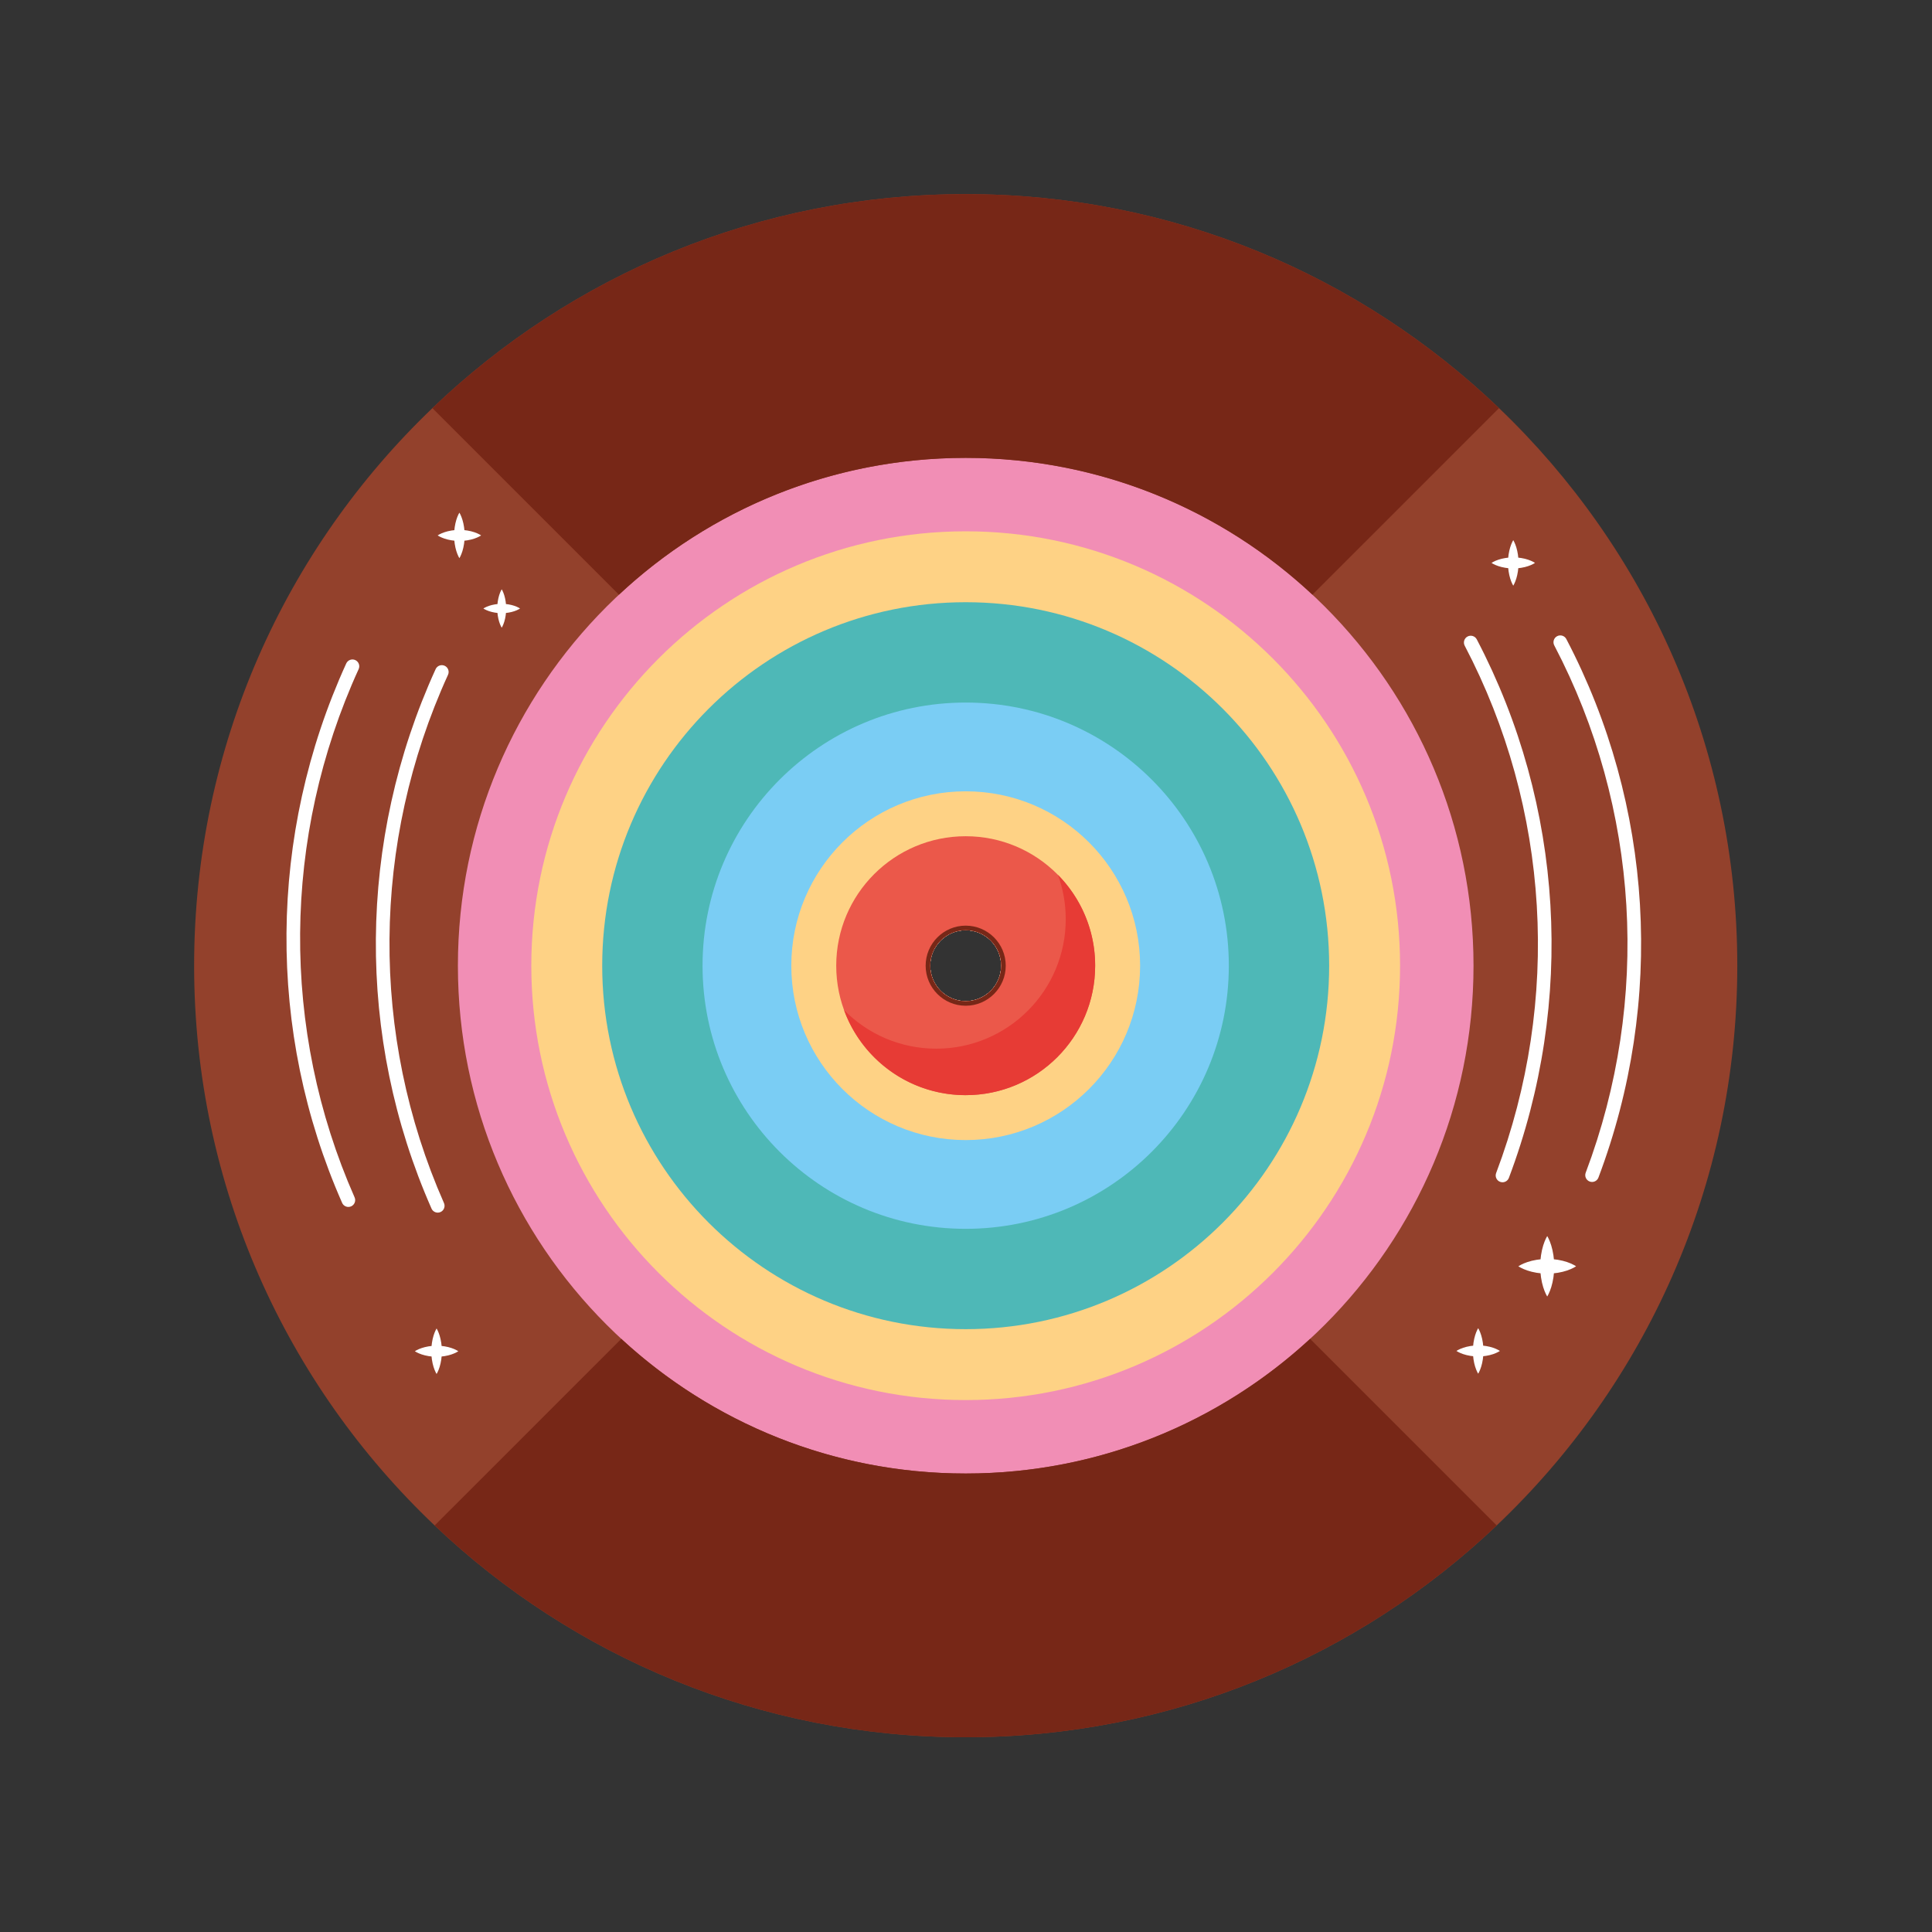 <?xml version="1.0" encoding="utf-8"?>
<!-- Generator: Adobe Illustrator 27.5.0, SVG Export Plug-In . SVG Version: 6.00 Build 0)  -->
<svg version="1.1" id="Capa_2" xmlns="http://www.w3.org/2000/svg" xmlns:xlink="http://www.w3.org/1999/xlink" x="0px" y="0px"
	 viewBox="0 0 2122 2122" style="enable-background:new 0 0 2122 2122;" xml:space="preserve">
<rect x="0" y="0" width="2122" height="2122" fill="#333333" stroke="none"/>
<path style="fill:#93412C;" d="M1646.467,448.254c-152.165-145.58-358.563-235.033-585.812-235.033
	c-227.25,0-433.597,89.453-585.713,235.033c-161.296,154.261-261.725,371.583-261.725,612.404
	c0,242.068,101.477,460.388,264.169,614.848c151.915,144.183,357.265,232.589,583.268,232.589
	c226.002,0,431.352-88.406,583.267-232.639c162.742-154.411,264.219-372.73,264.219-614.798
	C1908.141,819.887,1807.711,602.565,1646.467,448.254z M1060.655,1021.693c21.502,0,38.964,17.462,38.964,38.964
	c0,21.503-17.462,38.964-38.964,38.964c-21.503,0-38.964-17.462-38.964-38.964
	C1021.691,1039.155,1039.152,1021.693,1060.655,1021.693z"/>
<path style="fill:#F18EB5;" d="M1060.655,502.884c-308.024,0-557.724,249.751-557.724,557.774s249.7,557.774,557.724,557.774
	c308.073,0,557.773-249.751,557.773-557.774S1368.728,502.884,1060.655,502.884z M1060.655,1021.693
	c21.502,0,38.964,17.462,38.964,38.964c0,21.503-17.462,38.964-38.964,38.964c-21.503,0-38.964-17.462-38.964-38.964
	C1021.691,1039.155,1039.152,1021.693,1060.655,1021.693z"/>
<path style="fill:#FED285;" d="M1060.655,583.556c-263.471,0-477.102,213.63-477.102,477.101
	c0,263.521,213.631,477.101,477.102,477.101c263.52,0,477.1-213.58,477.1-477.101
	C1537.755,797.187,1324.175,583.556,1060.655,583.556z M1060.655,1021.693c21.502,0,38.964,17.462,38.964,38.964
	c0,21.503-17.462,38.964-38.964,38.964c-21.503,0-38.964-17.462-38.964-38.964
	C1021.691,1039.155,1039.152,1021.693,1060.655,1021.693z"/>
<path style="fill:#4EB8B7;" d="M1060.655,661.435c-220.466,0-399.222,178.757-399.222,399.222
	c0,220.515,178.757,399.222,399.222,399.222c220.515,0,399.221-178.707,399.221-399.222
	C1459.876,840.192,1281.17,661.435,1060.655,661.435z M1060.655,1021.693c21.502,0,38.964,17.462,38.964,38.964
	c0,21.503-17.462,38.964-38.964,38.964c-21.503,0-38.964-17.462-38.964-38.964
	C1021.691,1039.155,1039.152,1021.693,1060.655,1021.693z"/>
<path style="fill:#7ACDF4;" d="M1060.655,771.643c-159.6,0-289.015,129.416-289.015,289.015
	c0,159.649,129.415,289.015,289.015,289.015c159.649,0,289.015-129.366,289.015-289.015
	C1349.67,901.058,1220.304,771.643,1060.655,771.643z M1060.655,1099.622c-21.503,0-38.964-17.462-38.964-38.964
	c0-21.503,17.462-38.964,38.964-38.964c21.502,0,38.964,17.462,38.964,38.964C1099.619,1082.16,1082.157,1099.622,1060.655,1099.622
	z"/>
<path style="fill:#FED285;" d="M1060.655,869.129c-105.769,0-191.529,85.761-191.529,191.529
	c0,105.817,85.761,191.529,191.529,191.529c105.817,0,191.578-85.711,191.578-191.529
	C1252.233,954.89,1166.472,869.129,1060.655,869.129z M1060.655,1099.622c-21.503,0-38.964-17.462-38.964-38.964
	c0-21.503,17.462-38.964,38.964-38.964c21.502,0,38.964,17.462,38.964,38.964C1099.619,1082.16,1082.157,1099.622,1060.655,1099.622
	z"/>
<path style="fill:#EB584A;" d="M1060.655,918.47c-78.528,0-142.187,63.66-142.187,142.187s63.659,142.187,142.187,142.187
	c78.526,0,142.187-63.66,142.187-142.187S1139.181,918.47,1060.655,918.47z M1060.655,1099.622
	c-21.503,0-38.964-17.462-38.964-38.964c0-21.503,17.462-38.964,38.964-38.964c21.502,0,38.964,17.462,38.964,38.964
	C1099.619,1082.16,1082.157,1099.622,1060.655,1099.622z"/>
<path style="fill:#772717;" d="M1060.665,502.903c147.247,0,281.164,57.06,380.855,150.272l204.93-204.9
	c-152.151-145.626-358.535-235.073-585.79-235.073S627.07,302.65,474.92,448.275l204.895,204.896
	C779.505,559.961,913.42,502.903,1060.665,502.903z"/>
<path style="fill:#772717;" d="M1060.665,1618.422c-145.983,0-278.866-56.085-378.28-147.881L477.41,1675.485
	c151.901,144.182,357.242,232.633,583.25,232.633s431.349-88.451,583.25-232.682l-204.928-204.928
	C1339.563,1562.323,1206.666,1618.422,1060.665,1618.422z"/>
<path style="fill:#E73B35;" d="M1028.33,1151.803c-39.642,0-75.493-16.222-101.282-42.389l0.011,0.028l0.213,0.575l0.334,0.897
	l0.241,0.63l0.339,0.875l0.241,0.616l0.396,0.985l0.184,0.456c0.19,0.463,0.383,0.924,0.576,1.384l0.216,0.505l0.416,0.967
	l0.235,0.538l0.414,0.932l0.237,0.527c0.206,0.455,0.414,0.908,0.625,1.359l0.186,0.395l0.476,1.003l0.29,0.602l0.397,0.81
	l0.292,0.59l0.489,0.971l0.21,0.411l0.693,1.335l0.252,0.474l0.483,0.902l0.298,0.55l0.471,0.855l0.291,0.524l0.748,1.318
	l0.066,0.114l0.697,1.195l0.321,0.543l0.492,0.82l0.321,0.528l0.53,0.86l0.296,0.479l0.779,1.232l0.312,0.482l0.542,0.834
	l0.347,0.528l0.519,0.777l0.355,0.529l0.602,0.879l0.381,0.553l0.759,1.08l0.274,0.384l0.641,0.89l0.326,0.448l0.636,0.861
	l0.301,0.404l0.901,1.19l0.286,0.371l0.662,0.854l0.384,0.487l0.592,0.743l0.386,0.482l0.731,0.896l0.236,0.289l0.962,1.152
	l0.361,0.424l0.654,0.764l0.391,0.451l0.663,0.755l0.375,0.426l0.938,1.044l0.301,0.33l0.81,0.88l0.365,0.392l0.724,0.766
	l0.374,0.393l0.781,0.81l0.309,0.319l1.065,1.078l0.293,0.292l0.815,0.804l0.39,0.38l0.784,0.757l0.335,0.321l1.078,1.016
	l0.062,0.058l1.128,1.038l0.384,0.347l0.784,0.704l0.406,0.36l0.873,0.765l0.301,0.263l1.178,1.008l0.234,0.197l0.95,0.793
	l0.422,0.347l0.832,0.678l0.373,0.302l1.056,0.84l0.178,0.14l1.218,0.946l0.383,0.291l0.843,0.639l0.466,0.348l0.895,0.661
	l0.351,0.258l1.246,0.898l0.271,0.191l1.002,0.704l0.471,0.326l0.827,0.565l0.468,0.317l1.046,0.698l0.239,0.159l1.321,0.858
	l0.308,0.196l1.01,0.639l0.424,0.265l0.98,0.604l0.39,0.238l1.293,0.775l0.141,0.083l1.246,0.726l0.445,0.254l0.923,0.523
	l0.476,0.267l1.037,0.57l0.341,0.188c0.458,0.248,0.917,0.494,1.378,0.737l0.289,0.151l1.112,0.578l0.431,0.22l1.034,0.522
	l0.408,0.203l1.333,0.652l0.078,0.038c0.478,0.231,0.96,0.458,1.442,0.685l0.365,0.17l1.077,0.495l0.452,0.204l1.106,0.492
	l0.354,0.156c0.482,0.21,0.962,0.418,1.447,0.623l0.268,0.112l1.191,0.495l0.484,0.197l1.012,0.406l0.492,0.196l1.169,0.452
	l0.314,0.121c0.488,0.186,0.978,0.369,1.469,0.549l0.415,0.15l1.067,0.384l0.537,0.189l1.022,0.353l0.5,0.171
	c0.497,0.168,0.995,0.333,1.495,0.495l0.052,0.016c0.491,0.16,0.983,0.315,1.476,0.469l0.436,0.135l1.082,0.329l0.521,0.156
	l1.223,0.355l0.304,0.087c0.504,0.144,1.011,0.284,1.519,0.422l0.458,0.123l1.115,0.293l0.547,0.141l1.018,0.255l0.57,0.141
	c1.032,0.25,2.069,0.489,3.111,0.717l0.461,0.099l1.106,0.234l0.56,0.115l1.121,0.222l0.48,0.093c0.52,0.099,1.04,0.196,1.562,0.289
	l0.34,0.059l1.269,0.218l0.51,0.084l1.12,0.178l0.556,0.086l1.324,0.194l0.268,0.038c0.541,0.076,1.084,0.148,1.627,0.217
	l0.397,0.049l1.238,0.149l0.519,0.059l1.215,0.131l0.44,0.046c0.55,0.055,1.101,0.108,1.654,0.158l0.085,0.007
	c0.52,0.046,1.041,0.089,1.564,0.129l0.461,0.035l1.184,0.083l0.577,0.037l1.262,0.072l0.377,0.021
	c0.545,0.027,1.09,0.052,1.637,0.073l0.466,0.016l1.225,0.039l0.524,0.013l1.228,0.023l0.486,0.007
	c0.559,0.006,1.118,0.01,1.677,0.01c78.532,0,142.195-63.662,142.195-142.194c0-0.613-0.003-1.225-0.011-1.835l-0.004-0.166
	c-0.007-0.552-0.018-1.103-0.032-1.653l-0.028-0.917l-0.029-0.886l-0.037-0.846l-0.044-0.989l-0.054-0.972l-0.045-0.799l-0.07-1.006
	l-0.057-0.822l-0.064-0.791l-0.083-0.999l-0.072-0.775l-0.097-1.02l-0.091-0.856l-0.097-0.906l-0.105-0.876l-0.111-0.917
	l-0.113-0.851l-0.12-0.898l-0.122-0.846l-0.139-0.945l-0.111-0.701l-0.167-1.045l-0.139-0.816l-0.157-0.913l-0.172-0.932
	l-0.146-0.79l-0.181-0.926l-0.164-0.827l-0.183-0.873l-0.178-0.842l-0.19-0.857l-0.197-0.878l-0.181-0.769l-0.225-0.947
	l-0.201-0.812l-0.215-0.856l-0.23-0.88l-0.219-0.831l-0.229-0.835l-0.233-0.839l-0.257-0.89l-0.224-0.77l-0.271-0.902l-0.237-0.778
	l-0.284-0.901l-0.234-0.735l-0.314-0.961l-0.225-0.68l-0.332-0.967l-0.234-0.678l-0.341-0.959l-0.238-0.665l-0.344-0.93
	l-0.264-0.708l-0.353-0.922l-0.26-0.672l-0.38-0.958l-0.26-0.648l-0.363-0.884l-0.31-0.746l-0.351-0.824l-0.321-0.748l-0.381-0.867
	l-0.303-0.682l-0.416-0.912l-0.301-0.656l-0.425-0.906l-0.299-0.629l-0.456-0.943l-0.291-0.594l-0.461-0.926l-0.313-0.619
	l-0.454-0.883l-0.339-0.652l-0.459-0.867l-0.333-0.621l-0.504-0.925l-0.31-0.563l-0.507-0.905l-0.346-0.609l-0.496-0.86
	l-0.356-0.609l-0.533-0.901l-0.319-0.532l-0.58-0.954l-0.302-0.49l-0.593-0.948l-0.325-0.513l-0.586-0.914l-0.33-0.507l-0.608-0.922
	l-0.334-0.5l-0.618-0.914l-0.334-0.487l-0.635-0.916l-0.334-0.475l-0.651-0.914l-0.337-0.467l-0.668-0.916l-0.334-0.451l-0.67-0.897
	l-0.356-0.469l-0.693-0.904l-0.325-0.419l-0.707-0.901l-0.355-0.445l-0.724-0.902l-0.329-0.403l-0.738-0.895l-0.357-0.427
	l-0.724-0.858l-0.378-0.442l-0.743-0.86l-0.355-0.404l-0.767-0.866l-0.362-0.403l-0.772-0.852l-0.365-0.397l-0.816-0.878
	l-0.293-0.312l-0.888-0.935l-0.271-0.281l-0.899-0.922l-0.113-0.116l0.001,0.003c5.551,15.205,8.576,31.622,8.576,48.748
	C1170.523,1088.141,1106.861,1151.803,1028.33,1151.803z"/>
<polygon style="fill:#E73B35;" points="927.048,1109.413 927.048,1109.414 927.048,1109.413 "/>
<path style="fill:#772717;" d="M1060.662,1016.675c-24.253,0-43.985,19.732-43.985,43.988c0,24.256,19.732,43.988,43.985,43.988
	c24.258,0,43.99-19.732,43.99-43.988C1104.653,1036.407,1084.921,1016.675,1060.662,1016.675z M1060.662,1099.661
	c-21.501,0-38.996-17.496-38.996-38.999c0-21.503,17.496-38.999,38.996-38.999c21.505,0,39.001,17.496,39.001,38.999
	C1099.664,1082.166,1082.168,1099.661,1060.662,1099.661z"/>
<path style="fill:#FFFFFF;" d="M1622.006,702.252c-1.924-3.667-6.45-5.074-10.105-3.155c-3.659,1.917-5.072,6.441-3.157,10.102
	c93.525,178.467,106.11,389.58,34.524,579.209c-1.461,3.867,0.492,8.186,4.361,9.645c0.867,0.329,1.759,0.484,2.641,0.484
	c3.02,0,5.871-1.846,7.001-4.843C1730.362,1100.073,1717.509,884.5,1622.006,702.252z"/>
<path style="fill:#FFFFFF;" d="M1720.369,701.901c-1.924-3.669-6.445-5.077-10.104-3.154c-3.659,1.919-5.072,6.441-3.158,10.102
	c93.53,178.47,106.11,389.585,34.524,579.209c-1.462,3.866,0.492,8.186,4.36,9.644c0.867,0.329,1.759,0.485,2.641,0.485
	c3.021,0,5.871-1.846,7.001-4.843C1828.73,1099.725,1815.872,884.154,1720.369,701.901z"/>
<path style="fill:#FFFFFF;" d="M480.795,1331.883c1.008,0,2.031-0.204,3.016-0.638c3.781-1.669,5.495-6.088,3.824-9.868
	c-81.33-184.346-79.713-395.829,4.443-580.223c1.72-3.759,0.058-8.197-3.698-9.915c-3.761-1.708-8.204-0.054-9.915,3.702
	c-85.929,188.275-87.576,404.226-4.522,592.477C475.177,1330.216,477.92,1331.883,480.795,1331.883z"/>
<path style="fill:#FFFFFF;" d="M390.217,724.984c-3.761-1.708-8.195-0.053-9.915,3.7c-85.934,188.275-87.581,404.226-4.526,592.479
	c1.233,2.799,3.976,4.465,6.85,4.465c1.009,0,2.032-0.205,3.016-0.638c3.781-1.669,5.496-6.088,3.825-9.869
	c-81.33-184.348-79.707-395.831,4.448-580.221C395.636,731.141,393.974,726.702,390.217,724.984z"/>
<path style="fill:#FFFFFF;" d="M1645.344,1482.584c-1.304-0.691-3.167-1.539-5.403-2.292c-2.235-0.762-4.843-1.411-7.639-1.869
	c-1.056-0.172-2.145-0.3-3.246-0.405c-0.101-1.147-0.224-2.283-0.389-3.386c-0.442-2.926-1.061-5.657-1.787-7.999
	c-0.717-2.341-1.524-4.292-2.179-5.657c-0.314-0.682-0.638-1.219-0.826-1.585l-0.33-0.561l-0.33,0.561
	c-0.188,0.366-0.51,0.902-0.825,1.585c-0.657,1.365-1.463,3.316-2.18,5.657c-0.726,2.341-1.344,5.072-1.786,7.999
	c-0.166,1.106-0.289,2.246-0.391,3.397c-1.1,0.107-2.188,0.235-3.245,0.409c-2.794,0.463-5.403,1.111-7.638,1.87
	c-2.237,0.751-4.099,1.595-5.403,2.282c-0.652,0.329-1.165,0.668-1.514,0.864l-0.535,0.346l0.535,0.346
	c0.35,0.196,0.863,0.534,1.514,0.864c1.305,0.687,3.167,1.531,5.403,2.282c2.235,0.76,4.844,1.407,7.638,1.87
	c1.054,0.173,2.138,0.301,3.234,0.408c0.101,1.152,0.223,2.292,0.387,3.398c0.438,2.927,1.057,5.658,1.785,7.999
	c0.72,2.341,1.53,4.292,2.189,5.657c0.317,0.682,0.641,1.219,0.83,1.585l0.332,0.561l0.333-0.561
	c0.189-0.366,0.513-0.902,0.829-1.585c0.661-1.365,1.47-3.316,2.189-5.657c0.727-2.341,1.348-5.072,1.786-7.999
	c0.163-1.102,0.285-2.239,0.385-3.387c1.096-0.105,2.182-0.233,3.235-0.404c2.796-0.458,5.404-1.108,7.639-1.869
	c2.236-0.753,4.099-1.602,5.403-2.292c0.653-0.331,1.165-0.671,1.514-0.869l0.536-0.348l-0.536-0.348
	C1646.508,1483.255,1645.996,1482.915,1645.344,1482.584z"/>
<path style="fill:#FFFFFF;" d="M1640.286,619.481c1.303,0.686,3.167,1.531,5.402,2.282c2.236,0.76,4.844,1.407,7.639,1.871
	c1.052,0.173,2.138,0.301,3.234,0.408c0.101,1.152,0.222,2.292,0.386,3.399c0.437,2.926,1.058,5.657,1.786,7.998
	c0.718,2.341,1.529,4.292,2.189,5.658c0.317,0.682,0.641,1.219,0.83,1.585l0.332,0.561l0.333-0.561
	c0.188-0.366,0.513-0.902,0.829-1.585c0.659-1.366,1.469-3.317,2.189-5.658c0.727-2.341,1.347-5.072,1.784-7.998
	c0.165-1.103,0.285-2.24,0.386-3.388c1.096-0.105,2.182-0.232,3.235-0.404c2.794-0.458,5.403-1.107,7.638-1.869
	c2.236-0.753,4.099-1.602,5.403-2.292c0.652-0.331,1.164-0.671,1.514-0.869l0.535-0.348l-0.535-0.348
	c-0.349-0.198-0.862-0.537-1.514-0.869c-1.305-0.691-3.167-1.539-5.403-2.292c-2.235-0.762-4.844-1.411-7.638-1.868
	c-1.058-0.173-2.146-0.3-3.246-0.405c-0.102-1.148-0.224-2.284-0.39-3.386c-0.442-2.926-1.061-5.657-1.786-7.998
	c-0.717-2.341-1.524-4.292-2.18-5.657c-0.314-0.683-0.639-1.219-0.825-1.585l-0.33-0.561l-0.331,0.561
	c-0.186,0.366-0.51,0.902-0.825,1.585c-0.655,1.365-1.461,3.316-2.179,5.657c-0.726,2.341-1.345,5.072-1.787,7.998
	c-0.166,1.107-0.288,2.246-0.39,3.398c-1.1,0.107-2.189,0.235-3.245,0.409c-2.795,0.463-5.403,1.11-7.639,1.87
	c-2.235,0.751-4.099,1.595-5.402,2.282c-0.653,0.329-1.164,0.668-1.514,0.864l-0.536,0.346l0.536,0.346
	C1639.122,618.812,1639.634,619.151,1640.286,619.481z"/>
<path style="fill:#FFFFFF;" d="M501.322,1482.904c-1.303-0.691-3.167-1.539-5.402-2.292c-2.236-0.762-4.844-1.411-7.639-1.869
	c-1.056-0.172-2.145-0.299-3.246-0.405c-0.101-1.147-0.224-2.284-0.388-3.386c-0.443-2.926-1.061-5.657-1.787-7.998
	c-0.717-2.341-1.524-4.292-2.179-5.657c-0.314-0.683-0.638-1.219-0.824-1.585l-0.332-0.56l-0.33,0.56
	c-0.187,0.366-0.51,0.902-0.825,1.585c-0.656,1.365-1.463,3.316-2.18,5.657c-0.725,2.341-1.343,5.072-1.786,7.998
	c-0.166,1.106-0.289,2.246-0.391,3.397c-1.1,0.107-2.188,0.235-3.245,0.409c-2.794,0.463-5.403,1.11-7.638,1.87
	c-2.236,0.751-4.099,1.595-5.403,2.282c-0.652,0.329-1.164,0.668-1.514,0.864l-0.534,0.346l0.534,0.346
	c0.35,0.196,0.863,0.535,1.514,0.864c1.305,0.687,3.167,1.531,5.403,2.282c2.235,0.76,4.844,1.407,7.638,1.871
	c1.054,0.173,2.139,0.301,3.234,0.408c0.101,1.151,0.223,2.292,0.388,3.398c0.437,2.926,1.057,5.657,1.784,7.998
	c0.72,2.341,1.53,4.292,2.189,5.657c0.317,0.682,0.642,1.219,0.83,1.584l0.332,0.561l0.333-0.561
	c0.189-0.365,0.513-0.902,0.83-1.584c0.66-1.366,1.47-3.317,2.189-5.657c0.727-2.341,1.348-5.072,1.786-7.998
	c0.163-1.103,0.285-2.24,0.385-3.387c1.097-0.105,2.182-0.232,3.235-0.404c2.795-0.458,5.403-1.108,7.639-1.869
	c2.235-0.753,4.099-1.602,5.402-2.292c0.652-0.331,1.164-0.671,1.514-0.869l0.536-0.348l-0.536-0.348
	C502.487,1483.575,501.975,1483.235,501.322,1482.904z"/>
<path style="fill:#FFFFFF;" d="M532.658,669.364c1.1,0.579,2.672,1.292,4.559,1.925c1.885,0.641,4.086,1.187,6.445,1.578
	c0.889,0.146,1.804,0.254,2.728,0.344c0.085,0.971,0.188,1.933,0.327,2.867c0.369,2.469,0.893,4.773,1.507,6.748
	c0.606,1.976,1.29,3.621,1.846,4.773c0.267,0.576,0.541,1.029,0.7,1.337l0.28,0.474l0.28-0.474c0.16-0.308,0.432-0.761,0.701-1.337
	c0.556-1.153,1.24-2.798,1.846-4.773c0.614-1.975,1.138-4.279,1.505-6.748c0.139-0.931,0.242-1.89,0.327-2.858
	c0.924-0.089,1.84-0.196,2.73-0.341c2.357-0.386,4.557-0.934,6.444-1.577c1.887-0.635,3.458-1.351,4.559-1.934
	c0.549-0.279,0.982-0.566,1.277-0.732l0.452-0.294l-0.452-0.294c-0.295-0.167-0.727-0.453-1.277-0.732
	c-1.101-0.583-2.672-1.299-4.559-1.934c-1.887-0.643-4.087-1.19-6.444-1.576c-0.892-0.145-1.812-0.253-2.74-0.342
	c-0.085-0.968-0.189-1.927-0.329-2.857c-0.373-2.469-0.894-4.773-1.507-6.748c-0.606-1.975-1.285-3.621-1.839-4.773
	c-0.265-0.576-0.538-1.029-0.695-1.337l-0.279-0.473l-0.279,0.473c-0.157,0.308-0.431,0.761-0.695,1.337
	c-0.554,1.152-1.234,2.798-1.839,4.773c-0.613,1.975-1.134,4.28-1.508,6.748c-0.139,0.934-0.242,1.895-0.329,2.867
	c-0.928,0.09-1.846,0.199-2.738,0.345c-2.358,0.391-4.56,0.937-6.445,1.578c-1.887,0.634-3.459,1.346-4.559,1.925
	c-0.551,0.278-0.983,0.564-1.278,0.729l-0.452,0.292l0.452,0.292C531.675,668.8,532.108,669.086,532.658,669.364z"/>
<path style="fill:#FFFFFF;" d="M482.771,589.282c1.305,0.687,3.167,1.531,5.403,2.282c2.235,0.76,4.844,1.407,7.638,1.871
	c1.054,0.173,2.138,0.301,3.234,0.408c0.101,1.152,0.223,2.292,0.388,3.399c0.437,2.927,1.057,5.657,1.784,7.998
	c0.72,2.341,1.53,4.292,2.189,5.657c0.316,0.682,0.641,1.219,0.829,1.585l0.333,0.561l0.332-0.561
	c0.189-0.366,0.513-0.903,0.83-1.585c0.659-1.365,1.47-3.316,2.189-5.657c0.727-2.341,1.347-5.072,1.785-7.998
	c0.164-1.103,0.286-2.239,0.386-3.387c1.096-0.106,2.181-0.233,3.235-0.404c2.794-0.458,5.403-1.107,7.638-1.869
	c2.236-0.753,4.098-1.602,5.403-2.292c0.653-0.331,1.164-0.671,1.514-0.869l0.536-0.348l-0.536-0.348
	c-0.35-0.198-0.861-0.537-1.514-0.868c-1.305-0.691-3.167-1.539-5.403-2.292c-2.235-0.762-4.844-1.411-7.638-1.869
	c-1.057-0.173-2.146-0.3-3.246-0.405c-0.101-1.147-0.224-2.284-0.389-3.387c-0.444-2.926-1.061-5.657-1.787-7.998
	c-0.717-2.341-1.524-4.292-2.18-5.657c-0.314-0.683-0.637-1.219-0.825-1.585l-0.33-0.561l-0.33,0.561
	c-0.188,0.366-0.51,0.902-0.825,1.585c-0.657,1.365-1.463,3.316-2.18,5.657c-0.726,2.341-1.343,5.072-1.785,7.998
	c-0.166,1.107-0.289,2.246-0.391,3.398c-1.1,0.106-2.189,0.235-3.245,0.409c-2.794,0.463-5.403,1.111-7.638,1.87
	c-2.236,0.751-4.098,1.595-5.403,2.282c-0.651,0.329-1.164,0.668-1.514,0.864l-0.536,0.346l0.536,0.346
	C481.607,588.614,482.12,588.953,482.771,589.282z"/>
<path style="fill:#FFFFFF;" d="M1728.346,1389.208c-1.733-0.918-4.209-2.045-7.179-3.046c-2.971-1.012-6.437-1.875-10.15-2.483
	c-1.404-0.229-2.851-0.398-4.313-0.538c-0.135-1.525-0.298-3.034-0.517-4.499c-0.587-3.888-1.409-7.517-2.374-10.627
	c-0.952-3.111-2.024-5.703-2.896-7.517c-0.417-0.907-0.847-1.62-1.095-2.106c-0.268-0.486-0.439-0.745-0.439-0.745
	s-0.172,0.259-0.438,0.745c-0.249,0.486-0.678,1.199-1.097,2.106c-0.872,1.815-1.943,4.406-2.895,7.517
	c-0.964,3.11-1.786,6.739-2.374,10.627c-0.221,1.47-0.384,2.984-0.519,4.514c-1.462,0.142-2.908,0.313-4.312,0.543
	c-3.714,0.615-7.179,1.476-10.15,2.485c-2.971,0.998-5.446,2.119-7.179,3.032c-0.866,0.437-1.547,0.887-2.011,1.147
	c-0.464,0.28-0.713,0.459-0.713,0.459s0.248,0.18,0.713,0.46c0.464,0.26,1.145,0.71,2.011,1.147
	c1.734,0.912,4.208,2.034,7.179,3.032c2.971,1.01,6.436,1.87,10.15,2.486c1.399,0.229,2.841,0.4,4.297,0.542
	c0.134,1.53,0.296,3.045,0.514,4.516c0.581,3.888,1.404,7.517,2.371,10.627c0.956,3.111,2.032,5.703,2.909,7.517
	c0.421,0.907,0.852,1.62,1.103,2.105c0.268,0.486,0.441,0.745,0.441,0.745s0.173-0.259,0.442-0.745
	c0.251-0.485,0.682-1.198,1.102-2.105c0.876-1.815,1.953-4.407,2.909-7.517c0.966-3.11,1.791-6.739,2.372-10.627
	c0.218-1.465,0.379-2.975,0.511-4.501c1.458-0.14,2.899-0.308,4.299-0.536c3.713-0.608,7.179-1.471,10.15-2.483
	c2.969-1.001,5.445-2.128,7.179-3.046c0.866-0.44,1.547-0.892,2.011-1.154c0.464-0.281,0.711-0.463,0.711-0.463
	s-0.247-0.181-0.711-0.462C1729.893,1390.1,1729.212,1389.648,1728.346,1389.208z"/>
</svg>

